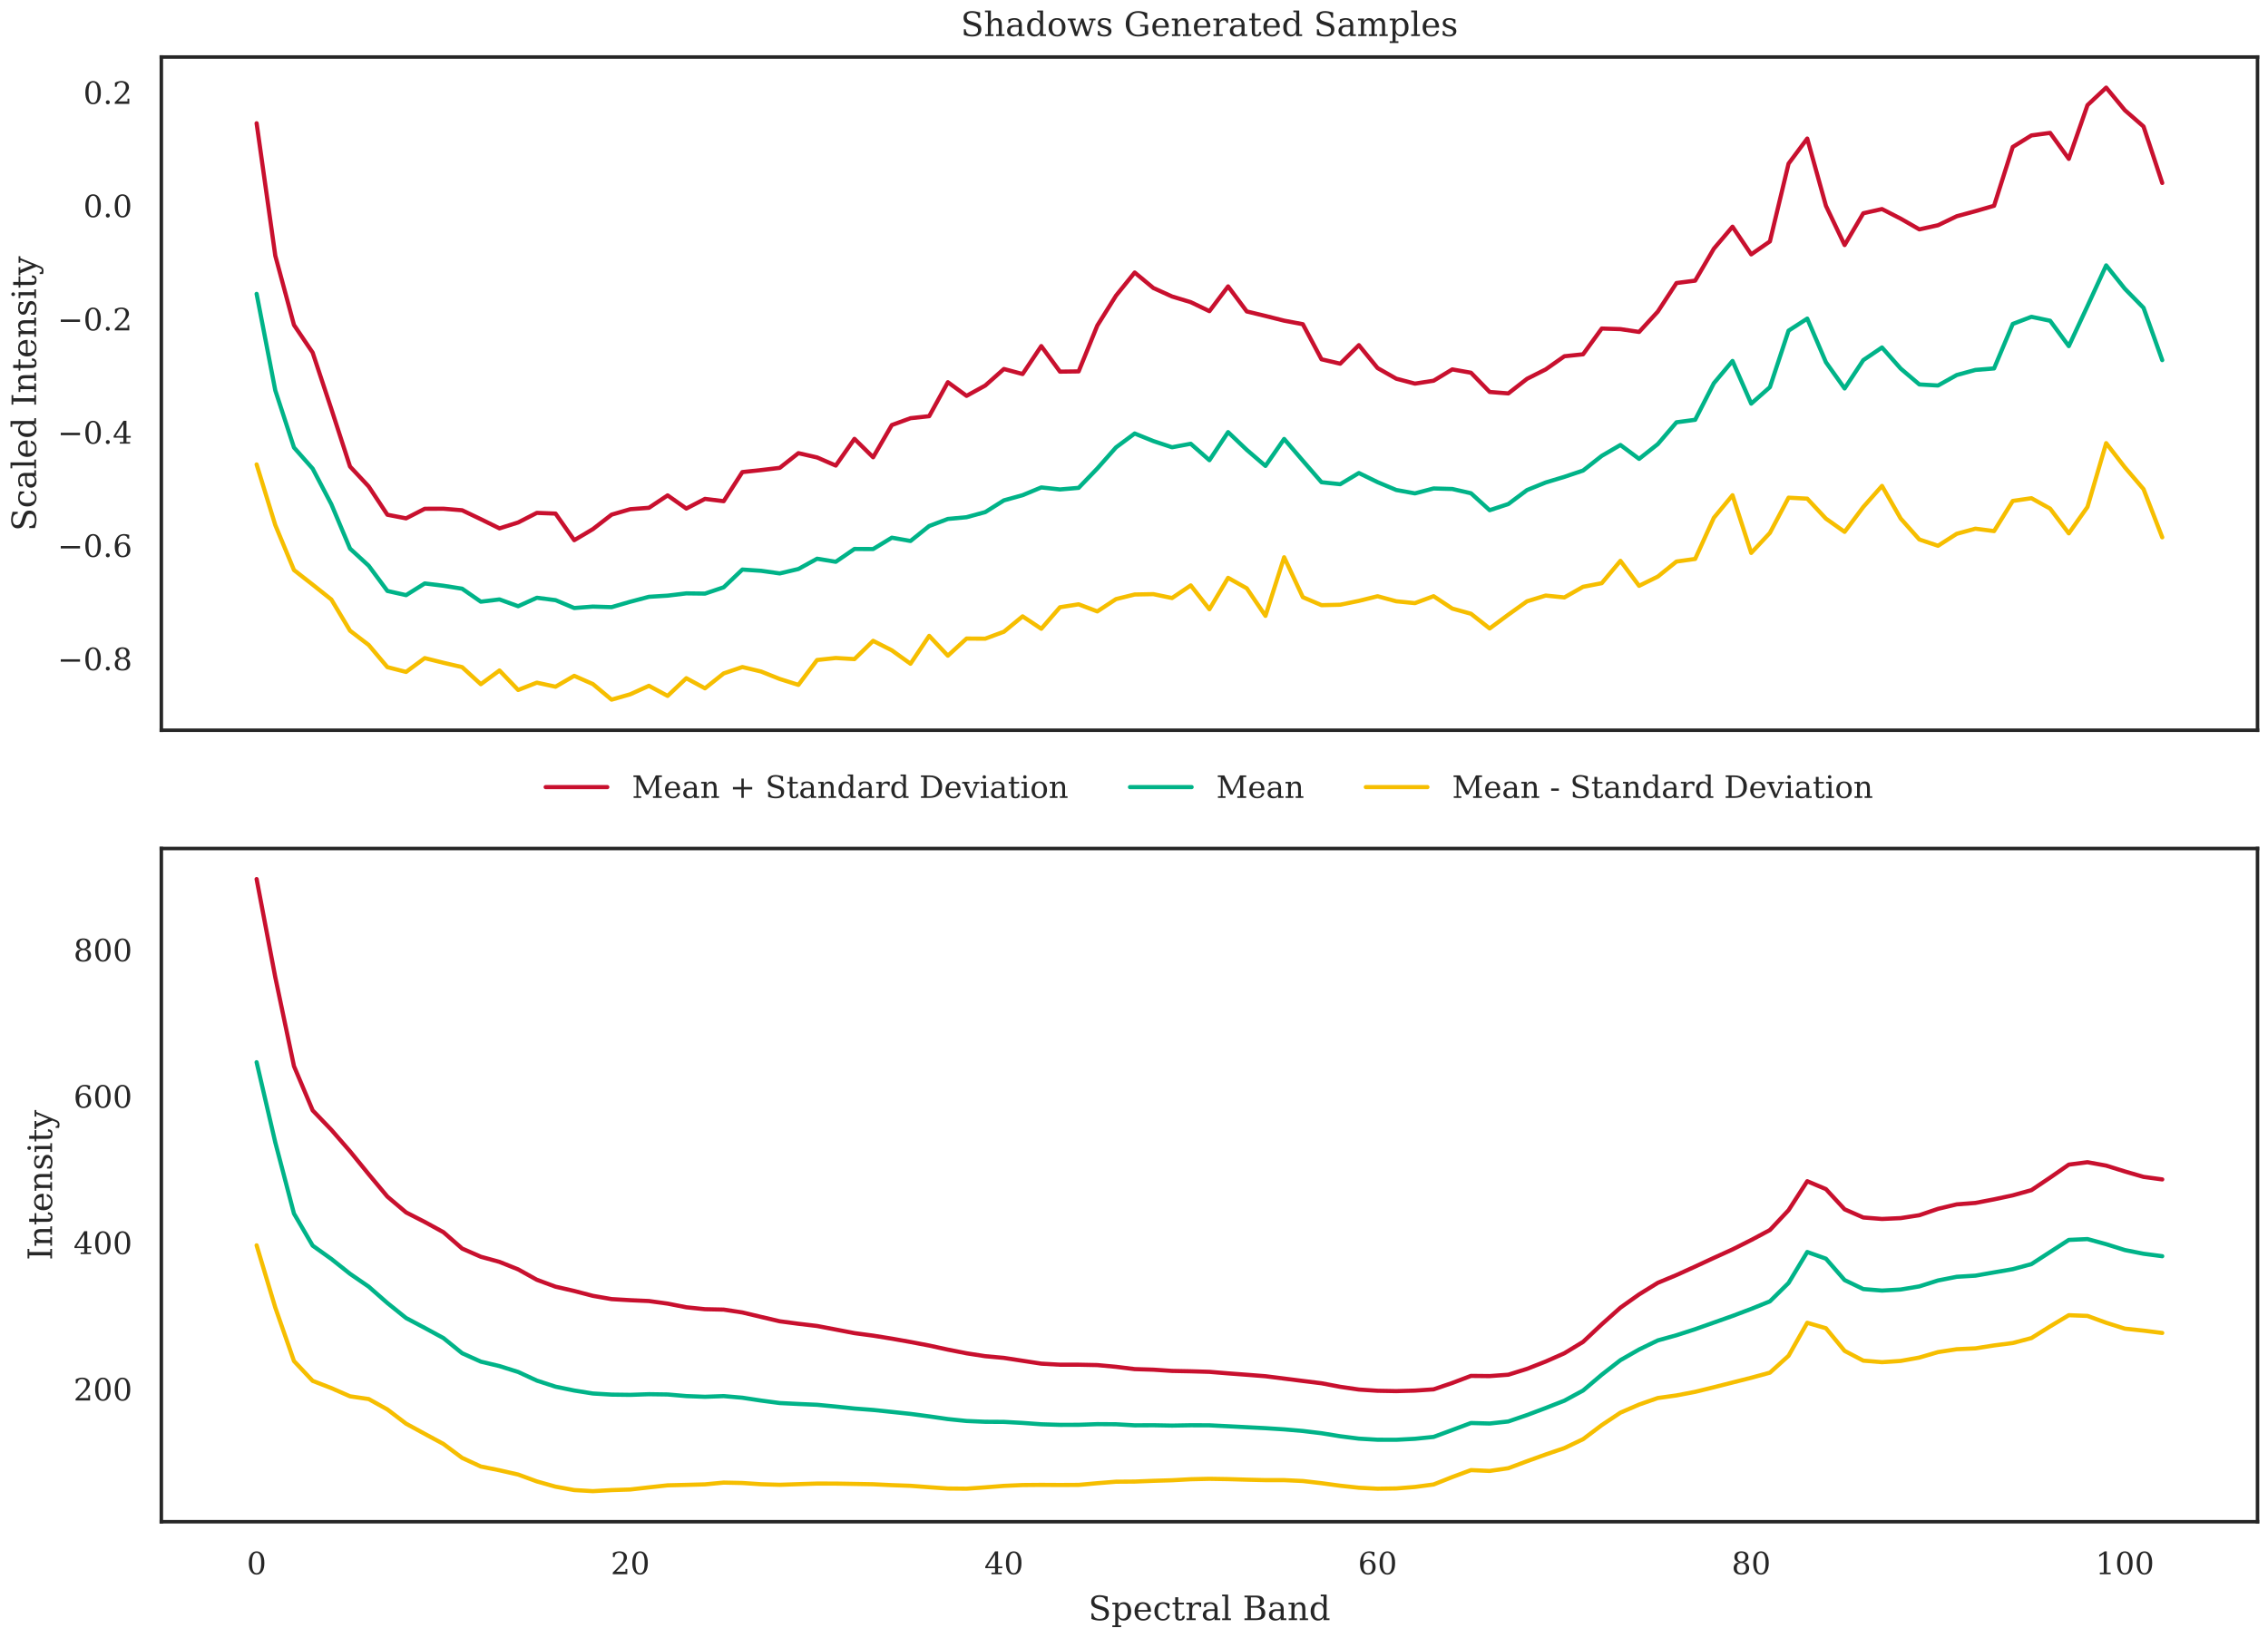 <?xml version="1.0" encoding="utf-8" standalone="no"?>
<!DOCTYPE svg PUBLIC "-//W3C//DTD SVG 1.1//EN"
  "http://www.w3.org/Graphics/SVG/1.1/DTD/svg11.dtd">
<!-- Created with matplotlib (https://matplotlib.org/) -->
<svg height="468pt" version="1.1" viewBox="0 0 648 468" width="648pt" xmlns="http://www.w3.org/2000/svg" xmlns:xlink="http://www.w3.org/1999/xlink">
 <defs>
  <style type="text/css">
*{stroke-linecap:butt;stroke-linejoin:round;}
  </style>
 </defs>
 <g id="figure_1">
  <g id="patch_1">
   <path d="M 0 468 
L 648 468 
L 648 0 
L 0 0 
z
" style="fill:#ffffff;"/>
  </g>
  <g id="axes_1">
   <g id="patch_2">
    <path d="M 46.097 208.694 
L 645 208.694 
L 645 16.295 
L 46.097 16.295 
z
" style="fill:#ffffff;"/>
   </g>
   <g id="matplotlib.axis_1"/>
   <g id="matplotlib.axis_2">
    <g id="ytick_1">
     <g id="text_1">
      <!-- −0.8 -->
      <defs>
       <path d="M 10.594 35.297 
L 73.188 35.297 
L 73.188 27.391 
L 10.594 27.391 
z
" id="DejaVuSerif-8722"/>
       <path d="M 31.781 3.422 
Q 39.266 3.422 42.969 11.625 
Q 46.688 19.828 46.688 36.375 
Q 46.688 52.984 42.969 61.188 
Q 39.266 69.391 31.781 69.391 
Q 24.312 69.391 20.594 61.188 
Q 16.891 52.984 16.891 36.375 
Q 16.891 19.828 20.594 11.625 
Q 24.312 3.422 31.781 3.422 
z
M 31.781 -1.422 
Q 19.922 -1.422 13.25 8.531 
Q 6.594 18.5 6.594 36.375 
Q 6.594 54.297 13.25 64.25 
Q 19.922 74.219 31.781 74.219 
Q 43.703 74.219 50.344 64.25 
Q 56.984 54.297 56.984 36.375 
Q 56.984 18.5 50.344 8.531 
Q 43.703 -1.422 31.781 -1.422 
z
" id="DejaVuSerif-48"/>
       <path d="M 9.422 5.078 
Q 9.422 7.812 11.281 9.719 
Q 13.141 11.625 15.922 11.625 
Q 18.609 11.625 20.5 9.719 
Q 22.406 7.812 22.406 5.078 
Q 22.406 2.391 20.5 0.484 
Q 18.609 -1.422 15.922 -1.422 
Q 13.141 -1.422 11.281 0.453 
Q 9.422 2.344 9.422 5.078 
z
" id="DejaVuSerif-46"/>
       <path d="M 46.578 19.922 
Q 46.578 27.734 42.688 32.047 
Q 38.812 36.375 31.781 36.375 
Q 24.75 36.375 20.875 32.047 
Q 17 27.734 17 19.922 
Q 17 12.062 20.875 7.734 
Q 24.75 3.422 31.781 3.422 
Q 38.812 3.422 42.688 7.734 
Q 46.578 12.062 46.578 19.922 
z
M 44.578 55.328 
Q 44.578 61.969 41.203 65.672 
Q 37.844 69.391 31.781 69.391 
Q 25.781 69.391 22.391 65.672 
Q 19 61.969 19 55.328 
Q 19 48.641 22.391 44.922 
Q 25.781 41.219 31.781 41.219 
Q 37.844 41.219 41.203 44.922 
Q 44.578 48.641 44.578 55.328 
z
M 39.312 38.812 
Q 47.609 37.703 52.25 32.688 
Q 56.891 27.688 56.891 19.922 
Q 56.891 9.672 50.391 4.125 
Q 43.891 -1.422 31.781 -1.422 
Q 19.734 -1.422 13.203 4.125 
Q 6.688 9.672 6.688 19.922 
Q 6.688 27.688 11.328 32.688 
Q 15.969 37.703 24.312 38.812 
Q 16.938 40.141 13 44.406 
Q 9.078 48.688 9.078 55.328 
Q 9.078 64.109 15.125 69.156 
Q 21.188 74.219 31.781 74.219 
Q 42.391 74.219 48.438 69.156 
Q 54.5 64.109 54.5 55.328 
Q 54.5 48.688 50.562 44.406 
Q 46.625 40.141 39.312 38.812 
z
" id="DejaVuSerif-56"/>
      </defs>
      <g style="fill:#262626;" transform="translate(16.428 191.515)scale(0.088 -0.088)">
       <use xlink:href="#DejaVuSerif-8722"/>
       <use x="83.789" xlink:href="#DejaVuSerif-48"/>
       <use x="147.412" xlink:href="#DejaVuSerif-46"/>
       <use x="179.199" xlink:href="#DejaVuSerif-56"/>
      </g>
     </g>
    </g>
    <g id="ytick_2">
     <g id="text_2">
      <!-- −0.6 -->
      <defs>
       <path d="M 32.719 3.422 
Q 39.594 3.422 43.297 8.469 
Q 47.016 13.531 47.016 23 
Q 47.016 32.469 43.297 37.516 
Q 39.594 42.578 32.719 42.578 
Q 25.734 42.578 22.062 37.688 
Q 18.406 32.812 18.406 23.578 
Q 18.406 13.875 22.109 8.641 
Q 25.828 3.422 32.719 3.422 
z
M 16.797 40.141 
Q 20.125 43.797 24.312 45.594 
Q 28.516 47.406 33.797 47.406 
Q 44.672 47.406 51 40.859 
Q 57.328 34.328 57.328 23 
Q 57.328 11.922 50.516 5.25 
Q 43.703 -1.422 32.328 -1.422 
Q 19.969 -1.422 13.328 7.781 
Q 6.688 17 6.688 34.078 
Q 6.688 53.219 14.547 63.719 
Q 22.406 74.219 36.719 74.219 
Q 40.578 74.219 44.828 73.484 
Q 49.078 72.75 53.516 71.297 
L 53.516 59.281 
L 48 59.281 
Q 47.406 64.203 44.234 66.797 
Q 41.062 69.391 35.688 69.391 
Q 26.219 69.391 21.578 62.203 
Q 16.938 55.031 16.797 40.141 
z
" id="DejaVuSerif-54"/>
      </defs>
      <g style="fill:#262626;" transform="translate(16.428 159.148)scale(0.088 -0.088)">
       <use xlink:href="#DejaVuSerif-8722"/>
       <use x="83.789" xlink:href="#DejaVuSerif-48"/>
       <use x="147.412" xlink:href="#DejaVuSerif-46"/>
       <use x="179.199" xlink:href="#DejaVuSerif-54"/>
      </g>
     </g>
    </g>
    <g id="ytick_3">
     <g id="text_3">
      <!-- −0.4 -->
      <defs>
       <path d="M 34.906 24.703 
L 34.906 63.484 
L 10.016 24.703 
z
M 56.391 0 
L 23.188 0 
L 23.188 5.172 
L 34.906 5.172 
L 34.906 19.484 
L 3.078 19.484 
L 3.078 24.812 
L 35.016 74.219 
L 44.672 74.219 
L 44.672 24.703 
L 58.594 24.703 
L 58.594 19.484 
L 44.672 19.484 
L 44.672 5.172 
L 56.391 5.172 
z
" id="DejaVuSerif-52"/>
      </defs>
      <g style="fill:#262626;" transform="translate(16.428 126.781)scale(0.088 -0.088)">
       <use xlink:href="#DejaVuSerif-8722"/>
       <use x="83.789" xlink:href="#DejaVuSerif-48"/>
       <use x="147.412" xlink:href="#DejaVuSerif-46"/>
       <use x="179.199" xlink:href="#DejaVuSerif-52"/>
      </g>
     </g>
    </g>
    <g id="ytick_4">
     <g id="text_4">
      <!-- −0.2 -->
      <defs>
       <path d="M 12.797 55.516 
L 7.328 55.516 
L 7.328 68.5 
Q 12.547 71.297 17.844 72.75 
Q 23.141 74.219 28.219 74.219 
Q 39.594 74.219 46.188 68.703 
Q 52.781 63.188 52.781 53.719 
Q 52.781 43.016 37.844 28.125 
Q 36.672 27 36.078 26.422 
L 17.672 8.016 
L 48.094 8.016 
L 48.094 17 
L 53.812 17 
L 53.812 0 
L 6.781 0 
L 6.781 5.328 
L 28.906 27.391 
Q 36.234 34.719 39.359 40.844 
Q 42.484 46.969 42.484 53.719 
Q 42.484 61.078 38.641 65.234 
Q 34.812 69.391 28.078 69.391 
Q 21.094 69.391 17.281 65.922 
Q 13.484 62.453 12.797 55.516 
z
" id="DejaVuSerif-50"/>
      </defs>
      <g style="fill:#262626;" transform="translate(16.428 94.414)scale(0.088 -0.088)">
       <use xlink:href="#DejaVuSerif-8722"/>
       <use x="83.789" xlink:href="#DejaVuSerif-48"/>
       <use x="147.412" xlink:href="#DejaVuSerif-46"/>
       <use x="179.199" xlink:href="#DejaVuSerif-50"/>
      </g>
     </g>
    </g>
    <g id="ytick_5">
     <g id="text_5">
      <!-- 0.0 -->
      <g style="fill:#262626;" transform="translate(23.802 62.048)scale(0.088 -0.088)">
       <use xlink:href="#DejaVuSerif-48"/>
       <use x="63.623" xlink:href="#DejaVuSerif-46"/>
       <use x="95.41" xlink:href="#DejaVuSerif-48"/>
      </g>
     </g>
    </g>
    <g id="ytick_6">
     <g id="text_6">
      <!-- 0.2 -->
      <g style="fill:#262626;" transform="translate(23.802 29.681)scale(0.088 -0.088)">
       <use xlink:href="#DejaVuSerif-48"/>
       <use x="63.623" xlink:href="#DejaVuSerif-46"/>
       <use x="95.41" xlink:href="#DejaVuSerif-50"/>
      </g>
     </g>
    </g>
    <g id="text_7">
     <!-- Scaled Intensity -->
     <defs>
      <path d="M 9.281 3.516 
L 9.281 20.125 
L 14.891 20.062 
Q 15.141 11.766 19.703 7.781 
Q 24.266 3.812 33.594 3.812 
Q 42.281 3.812 46.844 7.25 
Q 51.422 10.688 51.422 17.281 
Q 51.422 22.562 48.656 25.391 
Q 45.906 28.219 37.016 30.906 
L 27.391 33.797 
Q 16.938 36.969 12.672 41.703 
Q 8.406 46.438 8.406 54.688 
Q 8.406 63.969 14.984 69.094 
Q 21.578 74.219 33.5 74.219 
Q 38.578 74.219 44.625 73.109 
Q 50.688 72.016 57.516 69.922 
L 57.516 54.391 
L 52 54.391 
Q 51.172 62.109 46.844 65.547 
Q 42.531 69 33.688 69 
Q 25.984 69 21.953 65.844 
Q 17.922 62.703 17.922 56.688 
Q 17.922 51.469 20.938 48.484 
Q 23.969 45.516 33.797 42.578 
L 42.828 39.891 
Q 52.734 36.922 56.953 32.297 
Q 61.188 27.688 61.188 19.922 
Q 61.188 9.328 54.391 3.953 
Q 47.609 -1.422 34.188 -1.422 
Q 28.172 -1.422 21.938 -0.188 
Q 15.719 1.031 9.281 3.516 
z
" id="DejaVuSerif-83"/>
      <path d="M 51.422 15.578 
Q 49.516 7.281 44.094 2.922 
Q 38.672 -1.422 30.078 -1.422 
Q 18.75 -1.422 11.859 6.078 
Q 4.984 13.578 4.984 25.984 
Q 4.984 38.422 11.859 45.875 
Q 18.75 53.328 30.078 53.328 
Q 35.016 53.328 39.891 52.172 
Q 44.781 51.031 49.703 48.688 
L 49.703 35.406 
L 44.484 35.406 
Q 43.453 42.234 40.016 45.359 
Q 36.578 48.484 30.172 48.484 
Q 22.906 48.484 19.188 42.844 
Q 15.484 37.203 15.484 25.984 
Q 15.484 14.75 19.172 9.078 
Q 22.859 3.422 30.172 3.422 
Q 35.984 3.422 39.453 6.438 
Q 42.922 9.469 44.188 15.578 
z
" id="DejaVuSerif-99"/>
      <path d="M 39.797 16.312 
L 39.797 27.297 
L 28.219 27.297 
Q 21.531 27.297 18.25 24.406 
Q 14.984 21.531 14.984 15.578 
Q 14.984 10.156 18.297 6.984 
Q 21.625 3.812 27.297 3.812 
Q 32.906 3.812 36.344 7.281 
Q 39.797 10.75 39.797 16.312 
z
M 48.781 32.422 
L 48.781 5.172 
L 56.781 5.172 
L 56.781 0 
L 39.797 0 
L 39.797 5.609 
Q 36.812 2 32.906 0.281 
Q 29 -1.422 23.781 -1.422 
Q 15.141 -1.422 10.062 3.172 
Q 4.984 7.766 4.984 15.578 
Q 4.984 23.641 10.797 28.078 
Q 16.609 32.516 27.203 32.516 
L 39.797 32.516 
L 39.797 36.078 
Q 39.797 42 36.203 45.234 
Q 32.625 48.484 26.125 48.484 
Q 20.75 48.484 17.578 46.047 
Q 14.406 43.609 13.625 38.812 
L 8.984 38.812 
L 8.984 49.312 
Q 13.672 51.312 18.094 52.312 
Q 22.516 53.328 26.703 53.328 
Q 37.5 53.328 43.141 47.969 
Q 48.781 42.625 48.781 32.422 
z
" id="DejaVuSerif-97"/>
      <path d="M 20.516 5.172 
L 29 5.172 
L 29 0 
L 2.875 0 
L 2.875 5.172 
L 11.531 5.172 
L 11.531 70.797 
L 2.875 70.797 
L 2.875 75.984 
L 20.516 75.984 
z
" id="DejaVuSerif-108"/>
      <path d="M 54.203 25 
L 15.484 25 
L 15.484 24.609 
Q 15.484 14.109 19.438 8.766 
Q 23.391 3.422 31.109 3.422 
Q 37.016 3.422 40.797 6.516 
Q 44.578 9.625 46.094 15.719 
L 53.328 15.719 
Q 51.172 7.172 45.375 2.875 
Q 39.594 -1.422 30.172 -1.422 
Q 18.797 -1.422 11.891 6.078 
Q 4.984 13.578 4.984 25.984 
Q 4.984 38.281 11.766 45.797 
Q 18.562 53.328 29.594 53.328 
Q 41.359 53.328 47.656 46.062 
Q 53.953 38.812 54.203 25 
z
M 43.609 30.172 
Q 43.312 39.266 39.766 43.875 
Q 36.234 48.484 29.594 48.484 
Q 23.391 48.484 19.828 43.844 
Q 16.266 39.203 15.484 30.172 
z
" id="DejaVuSerif-101"/>
      <path d="M 52.484 5.172 
L 61.078 5.172 
L 61.078 0 
L 43.5 0 
L 43.5 8.109 
Q 40.875 3.219 36.797 0.891 
Q 32.719 -1.422 26.703 -1.422 
Q 17.141 -1.422 11.062 6.172 
Q 4.984 13.766 4.984 25.984 
Q 4.984 38.188 11.031 45.75 
Q 17.094 53.328 26.703 53.328 
Q 32.719 53.328 36.797 51 
Q 40.875 48.688 43.5 43.797 
L 43.5 70.797 
L 35.016 70.797 
L 35.016 75.984 
L 52.484 75.984 
z
M 43.5 23.391 
L 43.5 28.516 
Q 43.5 37.844 39.906 42.766 
Q 36.328 47.703 29.5 47.703 
Q 22.562 47.703 19.016 42.234 
Q 15.484 36.766 15.484 25.984 
Q 15.484 15.234 19.016 9.719 
Q 22.562 4.203 29.5 4.203 
Q 36.328 4.203 39.906 9.109 
Q 43.5 14.016 43.5 23.391 
z
" id="DejaVuSerif-100"/>
      <path id="DejaVuSerif-32"/>
      <path d="M 24.703 5.172 
L 33.984 5.172 
L 33.984 0 
L 5.516 0 
L 5.516 5.172 
L 14.797 5.172 
L 14.797 67.672 
L 5.516 67.672 
L 5.516 72.906 
L 33.984 72.906 
L 33.984 67.672 
L 24.703 67.672 
z
" id="DejaVuSerif-73"/>
      <path d="M 4.109 0 
L 4.109 5.172 
L 12.203 5.172 
L 12.203 46.688 
L 3.609 46.688 
L 3.609 51.906 
L 21.188 51.906 
L 21.188 42.672 
Q 23.688 47.953 27.656 50.641 
Q 31.641 53.328 36.922 53.328 
Q 45.516 53.328 49.562 48.391 
Q 53.609 43.453 53.609 33.016 
L 53.609 5.172 
L 61.625 5.172 
L 61.625 0 
L 36.812 0 
L 36.812 5.172 
L 44.578 5.172 
L 44.578 30.172 
Q 44.578 39.703 42.234 43.234 
Q 39.891 46.781 33.984 46.781 
Q 27.734 46.781 24.453 42.203 
Q 21.188 37.641 21.188 28.906 
L 21.188 5.172 
L 29 5.172 
L 29 0 
z
" id="DejaVuSerif-110"/>
      <path d="M 10.797 46.688 
L 2.875 46.688 
L 2.875 51.906 
L 10.797 51.906 
L 10.797 68.016 
L 19.828 68.016 
L 19.828 51.906 
L 36.719 51.906 
L 36.719 46.688 
L 19.828 46.688 
L 19.828 13.719 
Q 19.828 7.125 21.094 5.266 
Q 22.359 3.422 25.781 3.422 
Q 29.297 3.422 30.906 5.484 
Q 32.516 7.562 32.625 12.203 
L 39.406 12.203 
Q 39.016 5.125 35.547 1.844 
Q 32.078 -1.422 25 -1.422 
Q 17.234 -1.422 14.016 2.016 
Q 10.797 5.469 10.797 13.719 
z
" id="DejaVuSerif-116"/>
      <path d="M 5.609 2.875 
L 5.609 14.984 
L 10.797 14.984 
Q 10.984 9.188 14.422 6.297 
Q 17.875 3.422 24.609 3.422 
Q 30.672 3.422 33.844 5.688 
Q 37.016 7.953 37.016 12.312 
Q 37.016 15.719 34.688 17.812 
Q 32.375 19.922 24.906 22.312 
L 18.406 24.516 
Q 11.719 26.656 8.719 29.875 
Q 5.719 33.109 5.719 38.094 
Q 5.719 45.219 10.938 49.266 
Q 16.156 53.328 25.391 53.328 
Q 29.5 53.328 34.031 52.25 
Q 38.578 51.172 43.406 49.125 
L 43.406 37.797 
L 38.234 37.797 
Q 38.031 42.828 34.703 45.656 
Q 31.391 48.484 25.688 48.484 
Q 20.016 48.484 17.109 46.484 
Q 14.203 44.484 14.203 40.484 
Q 14.203 37.203 16.406 35.219 
Q 18.609 33.25 25.203 31.203 
L 32.328 29 
Q 39.703 26.703 42.938 23.266 
Q 46.188 19.828 46.188 14.406 
Q 46.188 7.031 40.547 2.797 
Q 34.906 -1.422 25 -1.422 
Q 19.969 -1.422 15.188 -0.344 
Q 10.406 0.734 5.609 2.875 
z
" id="DejaVuSerif-115"/>
      <path d="M 9.719 68.016 
Q 9.719 70.266 11.344 71.922 
Q 12.984 73.578 15.281 73.578 
Q 17.531 73.578 19.156 71.922 
Q 20.797 70.266 20.797 68.016 
Q 20.797 65.719 19.188 64.109 
Q 17.578 62.5 15.281 62.5 
Q 12.984 62.5 11.344 64.109 
Q 9.719 65.719 9.719 68.016 
z
M 21.188 5.172 
L 29.688 5.172 
L 29.688 0 
L 3.609 0 
L 3.609 5.172 
L 12.203 5.172 
L 12.203 46.688 
L 3.609 46.688 
L 3.609 51.906 
L 21.188 51.906 
z
" id="DejaVuSerif-105"/>
      <path d="M 21.578 -9.516 
L 25 -0.875 
L 5.609 46.688 
L -0.297 46.688 
L -0.297 51.906 
L 23.578 51.906 
L 23.578 46.688 
L 15.281 46.688 
L 29.891 10.984 
L 44.484 46.688 
L 36.719 46.688 
L 36.719 51.906 
L 56.203 51.906 
L 56.203 46.688 
L 50.391 46.688 
L 26.609 -11.719 
Q 24.172 -17.781 21.188 -20 
Q 18.219 -22.219 12.797 -22.219 
Q 10.5 -22.219 8.078 -21.828 
Q 5.672 -21.438 3.219 -20.703 
L 3.219 -10.797 
L 7.812 -10.797 
Q 8.109 -14.109 9.5 -15.547 
Q 10.891 -17 13.812 -17 
Q 16.5 -17 18.141 -15.5 
Q 19.781 -14.016 21.578 -9.516 
z
" id="DejaVuSerif-121"/>
     </defs>
     <g style="fill:#262626;" transform="translate(10.295 151.795)rotate(-90)scale(0.096 -0.096)">
      <use xlink:href="#DejaVuSerif-83"/>
      <use x="68.506" xlink:href="#DejaVuSerif-99"/>
      <use x="124.512" xlink:href="#DejaVuSerif-97"/>
      <use x="184.131" xlink:href="#DejaVuSerif-108"/>
      <use x="216.113" xlink:href="#DejaVuSerif-101"/>
      <use x="275.293" xlink:href="#DejaVuSerif-100"/>
      <use x="339.307" xlink:href="#DejaVuSerif-32"/>
      <use x="371.094" xlink:href="#DejaVuSerif-73"/>
      <use x="410.596" xlink:href="#DejaVuSerif-110"/>
      <use x="475" xlink:href="#DejaVuSerif-116"/>
      <use x="515.186" xlink:href="#DejaVuSerif-101"/>
      <use x="574.365" xlink:href="#DejaVuSerif-110"/>
      <use x="638.77" xlink:href="#DejaVuSerif-115"/>
      <use x="690.088" xlink:href="#DejaVuSerif-105"/>
      <use x="722.07" xlink:href="#DejaVuSerif-116"/>
      <use x="762.256" xlink:href="#DejaVuSerif-121"/>
     </g>
    </g>
   </g>
   <g id="line2d_1">
    <path clip-path="url(#p112cd194b7)" d="M 73.319 35.235 
L 78.657 73.082 
L 83.995 92.872 
L 89.333 100.776 
L 94.671 116.883 
L 100.009 133.326 
L 105.346 139.029 
L 110.684 147.105 
L 116.022 148.136 
L 121.36 145.401 
L 126.698 145.384 
L 132.035 145.827 
L 137.373 148.373 
L 142.711 151 
L 148.049 149.311 
L 153.387 146.574 
L 158.725 146.777 
L 164.062 154.376 
L 169.4 151.212 
L 174.738 147.082 
L 180.076 145.523 
L 185.414 145.119 
L 190.751 141.574 
L 196.089 145.334 
L 201.427 142.573 
L 206.765 143.232 
L 212.103 134.914 
L 217.441 134.343 
L 222.778 133.711 
L 228.116 129.507 
L 233.454 130.731 
L 238.792 133.055 
L 244.13 125.418 
L 249.467 130.68 
L 254.805 121.473 
L 260.143 119.518 
L 265.481 118.938 
L 270.819 109.226 
L 276.157 113.127 
L 281.494 110.185 
L 286.832 105.452 
L 292.17 106.893 
L 297.508 98.908 
L 302.846 106.208 
L 308.183 106.137 
L 313.521 93.037 
L 318.859 84.494 
L 324.197 77.884 
L 329.535 82.31 
L 334.873 84.735 
L 340.21 86.352 
L 345.548 88.924 
L 350.886 81.849 
L 356.224 89.007 
L 361.562 90.297 
L 366.899 91.642 
L 372.237 92.649 
L 377.575 102.682 
L 382.913 103.935 
L 388.251 98.644 
L 393.589 105.183 
L 398.926 108.222 
L 404.264 109.633 
L 409.602 108.801 
L 414.94 105.568 
L 420.278 106.518 
L 425.615 112.015 
L 430.953 112.428 
L 436.291 108.262 
L 441.629 105.567 
L 446.967 101.814 
L 452.305 101.252 
L 457.642 93.893 
L 462.98 94.059 
L 468.318 94.86 
L 473.656 89.054 
L 478.994 80.888 
L 484.331 80.204 
L 489.669 71.072 
L 495.007 64.789 
L 500.345 72.697 
L 505.683 68.999 
L 511.021 46.759 
L 516.358 39.599 
L 521.696 58.823 
L 527.034 70.031 
L 532.372 60.949 
L 537.71 59.746 
L 543.047 62.485 
L 548.385 65.55 
L 553.723 64.369 
L 559.061 61.802 
L 564.399 60.349 
L 569.737 58.806 
L 575.074 41.998 
L 580.412 38.698 
L 585.75 37.982 
L 591.088 45.4 
L 596.426 30.041 
L 601.763 25.04 
L 607.101 31.502 
L 612.439 36.149 
L 617.777 52.286 
" style="fill:none;stroke:#c8102e;stroke-linecap:round;stroke-width:1.2;"/>
   </g>
   <g id="line2d_2">
    <path clip-path="url(#p112cd194b7)" d="M 73.319 83.986 
L 78.657 111.579 
L 83.995 127.892 
L 89.333 133.927 
L 94.671 144.105 
L 100.009 156.783 
L 105.346 161.678 
L 110.684 168.883 
L 116.022 170.081 
L 121.36 166.74 
L 126.698 167.398 
L 132.035 168.241 
L 137.373 171.952 
L 142.711 171.307 
L 148.049 173.247 
L 153.387 170.833 
L 158.725 171.514 
L 164.062 173.761 
L 169.4 173.353 
L 174.738 173.515 
L 180.076 171.969 
L 185.414 170.557 
L 190.751 170.226 
L 196.089 169.578 
L 201.427 169.642 
L 206.765 167.845 
L 212.103 162.771 
L 217.441 163.124 
L 222.778 163.875 
L 228.116 162.616 
L 233.454 159.675 
L 238.792 160.55 
L 244.13 156.887 
L 249.467 156.911 
L 254.805 153.663 
L 260.143 154.604 
L 265.481 150.329 
L 270.819 148.305 
L 276.157 147.809 
L 281.494 146.353 
L 286.832 142.996 
L 292.17 141.518 
L 297.508 139.3 
L 302.846 139.875 
L 308.183 139.419 
L 313.521 133.883 
L 318.859 127.853 
L 324.197 123.892 
L 329.535 126.054 
L 334.873 127.822 
L 340.21 126.824 
L 345.548 131.518 
L 350.886 123.494 
L 356.224 128.57 
L 361.562 133.149 
L 366.899 125.448 
L 372.237 131.657 
L 377.575 137.814 
L 382.913 138.379 
L 388.251 135.184 
L 393.589 137.79 
L 398.926 140.031 
L 404.264 140.999 
L 409.602 139.595 
L 414.94 139.743 
L 420.278 140.959 
L 425.615 145.811 
L 430.953 144.044 
L 436.291 140.054 
L 441.629 137.885 
L 446.967 136.274 
L 452.305 134.476 
L 457.642 130.281 
L 462.98 127.171 
L 468.318 131.139 
L 473.656 126.92 
L 478.994 120.684 
L 484.331 119.969 
L 489.669 109.524 
L 495.007 103.158 
L 500.345 115.354 
L 505.683 110.647 
L 511.021 94.495 
L 516.358 91.053 
L 521.696 103.522 
L 527.034 111.013 
L 532.372 102.915 
L 537.71 99.305 
L 543.047 105.333 
L 548.385 109.865 
L 553.723 110.171 
L 559.061 107.179 
L 564.399 105.721 
L 569.737 105.291 
L 575.074 92.579 
L 580.412 90.54 
L 585.75 91.667 
L 591.088 98.913 
L 596.426 87.456 
L 601.763 75.844 
L 607.101 82.528 
L 612.439 87.967 
L 617.777 102.919 
" style="fill:none;stroke:#00b388;stroke-linecap:round;stroke-width:1.2;"/>
   </g>
   <g id="line2d_3">
    <path clip-path="url(#p112cd194b7)" d="M 73.319 132.736 
L 78.657 150.076 
L 83.995 162.912 
L 89.333 167.079 
L 94.671 171.328 
L 100.009 180.239 
L 105.346 184.327 
L 110.684 190.66 
L 116.022 192.026 
L 121.36 188.079 
L 126.698 189.412 
L 132.035 190.655 
L 137.373 195.531 
L 142.711 191.615 
L 148.049 197.183 
L 153.387 195.091 
L 158.725 196.251 
L 164.062 193.145 
L 169.4 195.495 
L 174.738 199.948 
L 180.076 198.416 
L 185.414 195.995 
L 190.751 198.877 
L 196.089 193.822 
L 201.427 196.711 
L 206.765 192.457 
L 212.103 190.627 
L 217.441 191.905 
L 222.778 194.039 
L 228.116 195.725 
L 233.454 188.618 
L 238.792 188.046 
L 244.13 188.357 
L 249.467 183.142 
L 254.805 185.852 
L 260.143 189.689 
L 265.481 181.721 
L 270.819 187.384 
L 276.157 182.491 
L 281.494 182.522 
L 286.832 180.54 
L 292.17 176.143 
L 297.508 179.692 
L 302.846 173.542 
L 308.183 172.701 
L 313.521 174.73 
L 318.859 171.211 
L 324.197 169.899 
L 329.535 169.798 
L 334.873 170.91 
L 340.21 167.296 
L 345.548 174.112 
L 350.886 165.14 
L 356.224 168.134 
L 361.562 176.002 
L 366.899 159.254 
L 372.237 170.666 
L 377.575 172.947 
L 382.913 172.823 
L 388.251 171.724 
L 393.589 170.398 
L 398.926 171.84 
L 404.264 172.364 
L 409.602 170.388 
L 414.94 173.919 
L 420.278 175.401 
L 425.615 179.606 
L 430.953 175.659 
L 436.291 171.845 
L 441.629 170.203 
L 446.967 170.734 
L 452.305 167.7 
L 457.642 166.668 
L 462.98 160.282 
L 468.318 167.419 
L 473.656 164.785 
L 478.994 160.481 
L 484.331 159.734 
L 489.669 147.977 
L 495.007 141.527 
L 500.345 158.011 
L 505.683 152.294 
L 511.021 142.231 
L 516.358 142.506 
L 521.696 148.221 
L 527.034 151.996 
L 532.372 144.881 
L 537.71 138.865 
L 543.047 148.182 
L 548.385 154.18 
L 553.723 155.972 
L 559.061 152.555 
L 564.399 151.094 
L 569.737 151.775 
L 575.074 143.16 
L 580.412 142.381 
L 585.75 145.352 
L 591.088 152.425 
L 596.426 144.872 
L 601.763 126.648 
L 607.101 133.555 
L 612.439 139.785 
L 617.777 153.552 
" style="fill:none;stroke:#f6be00;stroke-linecap:round;stroke-width:1.2;"/>
   </g>
   <g id="line2d_4"/>
   <g id="line2d_5"/>
   <g id="line2d_6"/>
   <g id="patch_3">
    <path d="M 46.097 208.694 
L 46.097 16.295 
" style="fill:none;stroke:#262626;stroke-linecap:square;stroke-linejoin:miter;"/>
   </g>
   <g id="patch_4">
    <path d="M 645 208.694 
L 645 16.295 
" style="fill:none;stroke:#262626;stroke-linecap:square;stroke-linejoin:miter;"/>
   </g>
   <g id="patch_5">
    <path d="M 46.097 208.694 
L 645 208.694 
" style="fill:none;stroke:#262626;stroke-linecap:square;stroke-linejoin:miter;"/>
   </g>
   <g id="patch_6">
    <path d="M 46.097 16.295 
L 645 16.295 
" style="fill:none;stroke:#262626;stroke-linecap:square;stroke-linejoin:miter;"/>
   </g>
   <g id="text_8">
    <!-- Shadows Generated Samples -->
    <defs>
     <path d="M 4.109 0 
L 4.109 5.172 
L 12.203 5.172 
L 12.203 70.797 
L 3.609 70.797 
L 3.609 75.984 
L 21.188 75.984 
L 21.188 42.672 
Q 23.688 47.953 27.656 50.641 
Q 31.641 53.328 36.922 53.328 
Q 45.516 53.328 49.562 48.391 
Q 53.609 43.453 53.609 33.016 
L 53.609 5.172 
L 61.625 5.172 
L 61.625 0 
L 36.812 0 
L 36.812 5.172 
L 44.578 5.172 
L 44.578 30.172 
Q 44.578 39.703 42.25 43.188 
Q 39.938 46.688 33.984 46.688 
Q 27.734 46.688 24.453 42.141 
Q 21.188 37.594 21.188 28.906 
L 21.188 5.172 
L 29 5.172 
L 29 0 
z
" id="DejaVuSerif-104"/>
     <path d="M 30.078 3.422 
Q 37.312 3.422 40.984 9.125 
Q 44.672 14.844 44.672 25.984 
Q 44.672 37.109 40.984 42.797 
Q 37.312 48.484 30.078 48.484 
Q 22.859 48.484 19.172 42.797 
Q 15.484 37.109 15.484 25.984 
Q 15.484 14.844 19.188 9.125 
Q 22.906 3.422 30.078 3.422 
z
M 30.078 -1.422 
Q 18.75 -1.422 11.859 6.078 
Q 4.984 13.578 4.984 25.984 
Q 4.984 38.375 11.844 45.844 
Q 18.703 53.328 30.078 53.328 
Q 41.453 53.328 48.312 45.844 
Q 55.172 38.375 55.172 25.984 
Q 55.172 13.578 48.312 6.078 
Q 41.453 -1.422 30.078 -1.422 
z
" id="DejaVuSerif-111"/>
     <path d="M 48 51.906 
L 61.281 11.375 
L 73 46.688 
L 65.484 46.688 
L 65.484 51.906 
L 84.281 51.906 
L 84.281 46.688 
L 78.516 46.688 
L 63.094 0 
L 55.609 0 
L 42.828 38.812 
L 29.984 0 
L 22.797 0 
L 7.422 46.688 
L 1.609 46.688 
L 1.609 51.906 
L 25.094 51.906 
L 25.094 46.688 
L 16.703 46.688 
L 28.328 11.375 
L 41.703 51.906 
z
" id="DejaVuSerif-119"/>
     <path d="M 64.016 51.125 
Q 62.312 60.25 56.891 64.625 
Q 51.469 69 41.797 69 
Q 29.203 69 23 60.891 
Q 16.797 52.781 16.797 36.375 
Q 16.797 20.312 23.188 12.062 
Q 29.594 3.812 42 3.812 
Q 47.516 3.812 52.531 5.172 
Q 57.562 6.547 62.109 9.281 
L 62.109 28.078 
L 48.391 28.078 
L 48.391 33.297 
L 72.016 33.297 
L 72.016 6.109 
Q 65.531 2.344 58.031 0.453 
Q 50.531 -1.422 42 -1.422 
Q 25.484 -1.422 15.547 8.906 
Q 5.609 19.234 5.609 36.375 
Q 5.609 53.656 15.562 63.938 
Q 25.531 74.219 42.391 74.219 
Q 48.641 74.219 55.297 72.781 
Q 61.969 71.344 69.484 68.406 
L 69.484 51.125 
z
" id="DejaVuSerif-71"/>
     <path d="M 47.797 52 
L 47.797 39.016 
L 42.625 39.016 
Q 42.391 42.875 40.484 44.781 
Q 38.578 46.688 34.906 46.688 
Q 28.266 46.688 24.719 42.094 
Q 21.188 37.5 21.188 28.906 
L 21.188 5.172 
L 31.594 5.172 
L 31.594 0 
L 4.109 0 
L 4.109 5.172 
L 12.203 5.172 
L 12.203 46.781 
L 3.609 46.781 
L 3.609 51.906 
L 21.188 51.906 
L 21.188 42.672 
Q 23.828 48.094 27.969 50.703 
Q 32.125 53.328 38.094 53.328 
Q 40.281 53.328 42.703 52.984 
Q 45.125 52.641 47.797 52 
z
" id="DejaVuSerif-114"/>
     <path d="M 51.812 41.797 
Q 54.391 47.516 58.422 50.422 
Q 62.453 53.328 67.828 53.328 
Q 75.984 53.328 79.984 48.266 
Q 83.984 43.219 83.984 33.016 
L 83.984 5.172 
L 92.094 5.172 
L 92.094 0 
L 67.188 0 
L 67.188 5.172 
L 75 5.172 
L 75 31.984 
Q 75 39.938 72.656 43.312 
Q 70.312 46.688 64.891 46.688 
Q 58.891 46.688 55.734 42.141 
Q 52.594 37.594 52.594 28.906 
L 52.594 5.172 
L 60.406 5.172 
L 60.406 0 
L 35.797 0 
L 35.797 5.172 
L 43.609 5.172 
L 43.609 32.328 
Q 43.609 40.094 41.266 43.391 
Q 38.922 46.688 33.5 46.688 
Q 27.484 46.688 24.328 42.141 
Q 21.188 37.594 21.188 28.906 
L 21.188 5.172 
L 29 5.172 
L 29 0 
L 4.109 0 
L 4.109 5.172 
L 12.203 5.172 
L 12.203 46.781 
L 3.609 46.781 
L 3.609 51.906 
L 21.188 51.906 
L 21.188 42.672 
Q 23.688 47.859 27.531 50.594 
Q 31.391 53.328 36.281 53.328 
Q 42.328 53.328 46.375 50.312 
Q 50.438 47.312 51.812 41.797 
z
" id="DejaVuSerif-109"/>
     <path d="M 20.516 28.516 
L 20.516 23.391 
Q 20.516 14.016 24.094 9.109 
Q 27.688 4.203 34.516 4.203 
Q 41.406 4.203 44.938 9.719 
Q 48.484 15.234 48.484 25.984 
Q 48.484 36.766 44.938 42.234 
Q 41.406 47.703 34.516 47.703 
Q 27.688 47.703 24.094 42.766 
Q 20.516 37.844 20.516 28.516 
z
M 11.531 46.688 
L 2.875 46.688 
L 2.875 51.906 
L 20.516 51.906 
L 20.516 43.797 
Q 23.141 48.688 27.219 51 
Q 31.297 53.328 37.312 53.328 
Q 46.875 53.328 52.922 45.75 
Q 58.984 38.188 58.984 25.984 
Q 58.984 13.766 52.922 6.172 
Q 46.875 -1.422 37.312 -1.422 
Q 31.297 -1.422 27.219 0.891 
Q 23.141 3.219 20.516 8.109 
L 20.516 -15.578 
L 29 -15.578 
L 29 -20.797 
L 2.875 -20.797 
L 2.875 -15.578 
L 11.531 -15.578 
z
" id="DejaVuSerif-112"/>
    </defs>
    <g style="fill:#262626;" transform="translate(274.501 10.295)scale(0.096 -0.096)">
     <use xlink:href="#DejaVuSerif-83"/>
     <use x="68.506" xlink:href="#DejaVuSerif-104"/>
     <use x="132.91" xlink:href="#DejaVuSerif-97"/>
     <use x="192.529" xlink:href="#DejaVuSerif-100"/>
     <use x="256.543" xlink:href="#DejaVuSerif-111"/>
     <use x="316.748" xlink:href="#DejaVuSerif-119"/>
     <use x="402.344" xlink:href="#DejaVuSerif-115"/>
     <use x="453.662" xlink:href="#DejaVuSerif-32"/>
     <use x="485.449" xlink:href="#DejaVuSerif-71"/>
     <use x="565.332" xlink:href="#DejaVuSerif-101"/>
     <use x="624.512" xlink:href="#DejaVuSerif-110"/>
     <use x="688.916" xlink:href="#DejaVuSerif-101"/>
     <use x="748.096" xlink:href="#DejaVuSerif-114"/>
     <use x="795.898" xlink:href="#DejaVuSerif-97"/>
     <use x="855.518" xlink:href="#DejaVuSerif-116"/>
     <use x="895.703" xlink:href="#DejaVuSerif-101"/>
     <use x="954.883" xlink:href="#DejaVuSerif-100"/>
     <use x="1018.896" xlink:href="#DejaVuSerif-32"/>
     <use x="1050.684" xlink:href="#DejaVuSerif-83"/>
     <use x="1119.189" xlink:href="#DejaVuSerif-97"/>
     <use x="1178.809" xlink:href="#DejaVuSerif-109"/>
     <use x="1273.633" xlink:href="#DejaVuSerif-112"/>
     <use x="1337.646" xlink:href="#DejaVuSerif-108"/>
     <use x="1369.629" xlink:href="#DejaVuSerif-101"/>
     <use x="1428.809" xlink:href="#DejaVuSerif-115"/>
    </g>
   </g>
  </g>
  <g id="axes_2">
   <g id="legend_1">
    <g id="line2d_7">
     <path d="M 155.91 224.942 
L 173.51 224.942 
" style="fill:none;stroke:#c8102e;stroke-linecap:round;stroke-width:1.2;"/>
    </g>
    <g id="line2d_8"/>
    <g id="text_9">
     <!-- Mean + Standard Deviation -->
     <defs>
      <path d="M 5.516 0 
L 5.516 5.172 
L 14.797 5.172 
L 14.797 67.672 
L 4.984 67.672 
L 4.984 72.906 
L 26.219 72.906 
L 51.812 21 
L 77.391 72.906 
L 97.312 72.906 
L 97.312 67.672 
L 87.594 67.672 
L 87.594 5.172 
L 96.922 5.172 
L 96.922 0 
L 68.406 0 
L 68.406 5.172 
L 77.688 5.172 
L 77.688 61.531 
L 52.688 10.688 
L 45.797 10.688 
L 20.797 61.531 
L 20.797 5.172 
L 30.078 5.172 
L 30.078 0 
z
" id="DejaVuSerif-77"/>
      <path d="M 45.797 62.703 
L 45.797 35.297 
L 73.188 35.297 
L 73.188 27.391 
L 45.797 27.391 
L 45.797 0 
L 37.984 0 
L 37.984 27.391 
L 10.594 27.391 
L 10.594 35.297 
L 37.984 35.297 
L 37.984 62.703 
z
" id="DejaVuSerif-43"/>
      <path d="M 24.703 5.172 
L 33.797 5.172 
Q 48 5.172 55.594 13.281 
Q 63.188 21.391 63.188 36.531 
Q 63.188 51.656 55.609 59.656 
Q 48.047 67.672 33.797 67.672 
L 24.703 67.672 
z
M 5.516 0 
L 5.516 5.172 
L 14.797 5.172 
L 14.797 67.672 
L 5.516 67.672 
L 5.516 72.906 
L 34.516 72.906 
Q 53.375 72.906 63.891 63.281 
Q 74.422 53.656 74.422 36.531 
Q 74.422 19.344 63.875 9.672 
Q 53.328 0 34.516 0 
z
" id="DejaVuSerif-68"/>
      <path d="M 24.703 0 
L 5.609 46.688 
L -0.297 46.688 
L -0.297 51.906 
L 23.578 51.906 
L 23.578 46.688 
L 15.281 46.688 
L 29.891 10.984 
L 44.484 46.688 
L 36.719 46.688 
L 36.719 51.906 
L 56.203 51.906 
L 56.203 46.688 
L 50.391 46.688 
L 31.297 0 
z
" id="DejaVuSerif-118"/>
     </defs>
     <g style="fill:#262626;" transform="translate(180.55 228.022)scale(0.088 -0.088)">
      <use xlink:href="#DejaVuSerif-77"/>
      <use x="102.393" xlink:href="#DejaVuSerif-101"/>
      <use x="161.572" xlink:href="#DejaVuSerif-97"/>
      <use x="221.191" xlink:href="#DejaVuSerif-110"/>
      <use x="285.596" xlink:href="#DejaVuSerif-32"/>
      <use x="317.383" xlink:href="#DejaVuSerif-43"/>
      <use x="401.172" xlink:href="#DejaVuSerif-32"/>
      <use x="432.959" xlink:href="#DejaVuSerif-83"/>
      <use x="501.465" xlink:href="#DejaVuSerif-116"/>
      <use x="541.65" xlink:href="#DejaVuSerif-97"/>
      <use x="601.27" xlink:href="#DejaVuSerif-110"/>
      <use x="665.674" xlink:href="#DejaVuSerif-100"/>
      <use x="729.688" xlink:href="#DejaVuSerif-97"/>
      <use x="789.307" xlink:href="#DejaVuSerif-114"/>
      <use x="837.109" xlink:href="#DejaVuSerif-100"/>
      <use x="901.123" xlink:href="#DejaVuSerif-32"/>
      <use x="932.91" xlink:href="#DejaVuSerif-68"/>
      <use x="1013.086" xlink:href="#DejaVuSerif-101"/>
      <use x="1072.266" xlink:href="#DejaVuSerif-118"/>
      <use x="1128.76" xlink:href="#DejaVuSerif-105"/>
      <use x="1160.742" xlink:href="#DejaVuSerif-97"/>
      <use x="1220.361" xlink:href="#DejaVuSerif-116"/>
      <use x="1260.547" xlink:href="#DejaVuSerif-105"/>
      <use x="1292.529" xlink:href="#DejaVuSerif-111"/>
      <use x="1352.734" xlink:href="#DejaVuSerif-110"/>
     </g>
    </g>
    <g id="line2d_9">
     <path d="M 322.861 224.942 
L 340.461 224.942 
" style="fill:none;stroke:#00b388;stroke-linecap:round;stroke-width:1.2;"/>
    </g>
    <g id="line2d_10"/>
    <g id="text_10">
     <!-- Mean -->
     <g style="fill:#262626;" transform="translate(347.501 228.022)scale(0.088 -0.088)">
      <use xlink:href="#DejaVuSerif-77"/>
      <use x="102.393" xlink:href="#DejaVuSerif-101"/>
      <use x="161.572" xlink:href="#DejaVuSerif-97"/>
      <use x="221.191" xlink:href="#DejaVuSerif-110"/>
     </g>
    </g>
    <g id="line2d_11">
     <path d="M 390.235 224.942 
L 407.835 224.942 
" style="fill:none;stroke:#f6be00;stroke-linecap:round;stroke-width:1.2;"/>
    </g>
    <g id="line2d_12"/>
    <g id="text_11">
     <!-- Mean - Standard Deviation -->
     <defs>
      <path d="M 4.391 30.609 
L 29.391 30.609 
L 29.391 23 
L 4.391 23 
z
" id="DejaVuSerif-45"/>
     </defs>
     <g style="fill:#262626;" transform="translate(414.875 228.022)scale(0.088 -0.088)">
      <use xlink:href="#DejaVuSerif-77"/>
      <use x="102.393" xlink:href="#DejaVuSerif-101"/>
      <use x="161.572" xlink:href="#DejaVuSerif-97"/>
      <use x="221.191" xlink:href="#DejaVuSerif-110"/>
      <use x="285.596" xlink:href="#DejaVuSerif-32"/>
      <use x="317.383" xlink:href="#DejaVuSerif-45"/>
      <use x="351.172" xlink:href="#DejaVuSerif-32"/>
      <use x="382.959" xlink:href="#DejaVuSerif-83"/>
      <use x="451.465" xlink:href="#DejaVuSerif-116"/>
      <use x="491.65" xlink:href="#DejaVuSerif-97"/>
      <use x="551.27" xlink:href="#DejaVuSerif-110"/>
      <use x="615.674" xlink:href="#DejaVuSerif-100"/>
      <use x="679.688" xlink:href="#DejaVuSerif-97"/>
      <use x="739.307" xlink:href="#DejaVuSerif-114"/>
      <use x="787.109" xlink:href="#DejaVuSerif-100"/>
      <use x="851.123" xlink:href="#DejaVuSerif-32"/>
      <use x="882.91" xlink:href="#DejaVuSerif-68"/>
      <use x="963.086" xlink:href="#DejaVuSerif-101"/>
      <use x="1022.266" xlink:href="#DejaVuSerif-118"/>
      <use x="1078.76" xlink:href="#DejaVuSerif-105"/>
      <use x="1110.742" xlink:href="#DejaVuSerif-97"/>
      <use x="1170.361" xlink:href="#DejaVuSerif-116"/>
      <use x="1210.547" xlink:href="#DejaVuSerif-105"/>
      <use x="1242.529" xlink:href="#DejaVuSerif-111"/>
      <use x="1302.734" xlink:href="#DejaVuSerif-110"/>
     </g>
    </g>
   </g>
  </g>
  <g id="axes_3">
   <g id="patch_7">
    <path d="M 46.097 434.892 
L 645 434.892 
L 645 242.493 
L 46.097 242.493 
z
" style="fill:#ffffff;"/>
   </g>
   <g id="matplotlib.axis_3">
    <g id="xtick_1">
     <g id="text_12">
      <!-- 0 -->
      <g style="fill:#262626;" transform="translate(70.52 449.879)scale(0.088 -0.088)">
       <use xlink:href="#DejaVuSerif-48"/>
      </g>
     </g>
    </g>
    <g id="xtick_2">
     <g id="text_13">
      <!-- 20 -->
      <g style="fill:#262626;" transform="translate(174.477 449.879)scale(0.088 -0.088)">
       <use xlink:href="#DejaVuSerif-50"/>
       <use x="63.623" xlink:href="#DejaVuSerif-48"/>
      </g>
     </g>
    </g>
    <g id="xtick_3">
     <g id="text_14">
      <!-- 40 -->
      <g style="fill:#262626;" transform="translate(281.233 449.879)scale(0.088 -0.088)">
       <use xlink:href="#DejaVuSerif-52"/>
       <use x="63.623" xlink:href="#DejaVuSerif-48"/>
      </g>
     </g>
    </g>
    <g id="xtick_4">
     <g id="text_15">
      <!-- 60 -->
      <g style="fill:#262626;" transform="translate(387.99 449.879)scale(0.088 -0.088)">
       <use xlink:href="#DejaVuSerif-54"/>
       <use x="63.623" xlink:href="#DejaVuSerif-48"/>
      </g>
     </g>
    </g>
    <g id="xtick_5">
     <g id="text_16">
      <!-- 80 -->
      <g style="fill:#262626;" transform="translate(494.746 449.879)scale(0.088 -0.088)">
       <use xlink:href="#DejaVuSerif-56"/>
       <use x="63.623" xlink:href="#DejaVuSerif-48"/>
      </g>
     </g>
    </g>
    <g id="xtick_6">
     <g id="text_17">
      <!-- 100 -->
      <defs>
       <path d="M 14.203 0 
L 14.203 5.172 
L 26.906 5.172 
L 26.906 65.828 
L 12.203 56.297 
L 12.203 62.703 
L 29.984 74.219 
L 36.719 74.219 
L 36.719 5.172 
L 49.422 5.172 
L 49.422 0 
z
" id="DejaVuSerif-49"/>
      </defs>
      <g style="fill:#262626;" transform="translate(598.703 449.879)scale(0.088 -0.088)">
       <use xlink:href="#DejaVuSerif-49"/>
       <use x="63.623" xlink:href="#DejaVuSerif-48"/>
       <use x="127.246" xlink:href="#DejaVuSerif-48"/>
      </g>
     </g>
    </g>
    <g id="text_18">
     <!-- Spectral Band -->
     <defs>
      <path d="M 24.703 5.172 
L 39.312 5.172 
Q 48.094 5.172 52.141 8.984 
Q 56.203 12.797 56.203 21.094 
Q 56.203 29.344 52.172 33.125 
Q 48.141 36.922 39.312 36.922 
L 24.703 36.922 
z
M 24.703 42.094 
L 37.109 42.094 
Q 45.125 42.094 48.797 45.172 
Q 52.484 48.25 52.484 54.891 
Q 52.484 61.578 48.797 64.625 
Q 45.125 67.672 37.109 67.672 
L 24.703 67.672 
z
M 5.516 0 
L 5.516 5.172 
L 14.797 5.172 
L 14.797 67.672 
L 5.516 67.672 
L 5.516 72.906 
L 41.5 72.906 
Q 52.547 72.906 58.125 68.391 
Q 63.719 63.875 63.719 54.891 
Q 63.719 48.391 59.828 44.531 
Q 55.953 40.672 48.484 39.797 
Q 57.766 38.625 62.578 33.859 
Q 67.391 29.109 67.391 21.094 
Q 67.391 10.25 60.547 5.125 
Q 53.719 0 39.203 0 
z
" id="DejaVuSerif-66"/>
     </defs>
     <g style="fill:#262626;" transform="translate(310.959 463.003)scale(0.096 -0.096)">
      <use xlink:href="#DejaVuSerif-83"/>
      <use x="68.506" xlink:href="#DejaVuSerif-112"/>
      <use x="132.52" xlink:href="#DejaVuSerif-101"/>
      <use x="191.699" xlink:href="#DejaVuSerif-99"/>
      <use x="247.705" xlink:href="#DejaVuSerif-116"/>
      <use x="287.891" xlink:href="#DejaVuSerif-114"/>
      <use x="335.693" xlink:href="#DejaVuSerif-97"/>
      <use x="395.312" xlink:href="#DejaVuSerif-108"/>
      <use x="427.295" xlink:href="#DejaVuSerif-32"/>
      <use x="459.082" xlink:href="#DejaVuSerif-66"/>
      <use x="532.568" xlink:href="#DejaVuSerif-97"/>
      <use x="592.188" xlink:href="#DejaVuSerif-110"/>
      <use x="656.592" xlink:href="#DejaVuSerif-100"/>
     </g>
    </g>
   </g>
   <g id="matplotlib.axis_4">
    <g id="ytick_7">
     <g id="text_19">
      <!-- 200 -->
      <g style="fill:#262626;" transform="translate(21 400.232)scale(0.088 -0.088)">
       <use xlink:href="#DejaVuSerif-50"/>
       <use x="63.623" xlink:href="#DejaVuSerif-48"/>
       <use x="127.246" xlink:href="#DejaVuSerif-48"/>
      </g>
     </g>
    </g>
    <g id="ytick_8">
     <g id="text_20">
      <!-- 400 -->
      <g style="fill:#262626;" transform="translate(21 358.393)scale(0.088 -0.088)">
       <use xlink:href="#DejaVuSerif-52"/>
       <use x="63.623" xlink:href="#DejaVuSerif-48"/>
       <use x="127.246" xlink:href="#DejaVuSerif-48"/>
      </g>
     </g>
    </g>
    <g id="ytick_9">
     <g id="text_21">
      <!-- 600 -->
      <g style="fill:#262626;" transform="translate(21 316.554)scale(0.088 -0.088)">
       <use xlink:href="#DejaVuSerif-54"/>
       <use x="63.623" xlink:href="#DejaVuSerif-48"/>
       <use x="127.246" xlink:href="#DejaVuSerif-48"/>
      </g>
     </g>
    </g>
    <g id="ytick_10">
     <g id="text_22">
      <!-- 800 -->
      <g style="fill:#262626;" transform="translate(21 274.715)scale(0.088 -0.088)">
       <use xlink:href="#DejaVuSerif-56"/>
       <use x="63.623" xlink:href="#DejaVuSerif-48"/>
       <use x="127.246" xlink:href="#DejaVuSerif-48"/>
      </g>
     </g>
    </g>
    <g id="text_23">
     <!-- Intensity -->
     <g style="fill:#262626;" transform="translate(14.867 360.181)rotate(-90)scale(0.096 -0.096)">
      <use xlink:href="#DejaVuSerif-73"/>
      <use x="39.502" xlink:href="#DejaVuSerif-110"/>
      <use x="103.906" xlink:href="#DejaVuSerif-116"/>
      <use x="144.092" xlink:href="#DejaVuSerif-101"/>
      <use x="203.271" xlink:href="#DejaVuSerif-110"/>
      <use x="267.676" xlink:href="#DejaVuSerif-115"/>
      <use x="318.994" xlink:href="#DejaVuSerif-105"/>
      <use x="350.977" xlink:href="#DejaVuSerif-116"/>
      <use x="391.162" xlink:href="#DejaVuSerif-121"/>
     </g>
    </g>
   </g>
   <g id="line2d_13">
    <path clip-path="url(#pdf5424358a)" d="M 73.319 251.238 
L 78.657 279.301 
L 83.995 304.687 
L 89.333 317.331 
L 94.671 322.887 
L 100.009 329.026 
L 105.346 335.581 
L 110.684 341.973 
L 116.022 346.486 
L 121.36 349.219 
L 126.698 352.144 
L 132.035 356.815 
L 137.373 359.157 
L 142.711 360.629 
L 148.049 362.771 
L 153.387 365.741 
L 158.725 367.716 
L 164.062 368.943 
L 169.4 370.334 
L 174.738 371.265 
L 180.076 371.578 
L 185.414 371.817 
L 190.751 372.552 
L 196.089 373.602 
L 201.427 374.15 
L 206.765 374.264 
L 212.103 375.08 
L 217.441 376.35 
L 222.778 377.603 
L 228.116 378.313 
L 233.454 378.944 
L 238.792 379.963 
L 244.13 380.99 
L 249.467 381.706 
L 254.805 382.566 
L 260.143 383.518 
L 265.481 384.535 
L 270.819 385.702 
L 276.157 386.752 
L 281.494 387.58 
L 286.832 388.065 
L 292.17 388.89 
L 297.508 389.711 
L 302.846 390.013 
L 308.183 390.012 
L 313.521 390.121 
L 318.859 390.613 
L 324.197 391.269 
L 329.535 391.431 
L 334.873 391.787 
L 340.21 391.893 
L 345.548 392.049 
L 350.886 392.488 
L 356.224 392.885 
L 361.562 393.303 
L 366.899 393.976 
L 372.237 394.653 
L 377.575 395.315 
L 382.913 396.327 
L 388.251 397.109 
L 393.589 397.459 
L 398.926 397.559 
L 404.264 397.414 
L 409.602 397.054 
L 414.94 395.231 
L 420.278 393.209 
L 425.615 393.264 
L 430.953 392.868 
L 436.291 391.202 
L 441.629 389.101 
L 446.967 386.739 
L 452.305 383.485 
L 457.642 378.465 
L 462.98 373.705 
L 468.318 369.917 
L 473.656 366.611 
L 478.994 364.389 
L 484.331 361.963 
L 489.669 359.486 
L 495.007 357.063 
L 500.345 354.378 
L 505.683 351.529 
L 511.021 345.853 
L 516.358 337.573 
L 521.696 339.831 
L 527.034 345.601 
L 532.372 347.941 
L 537.71 348.358 
L 543.047 348.119 
L 548.385 347.289 
L 553.723 345.466 
L 559.061 344.189 
L 564.399 343.78 
L 569.737 342.754 
L 575.074 341.612 
L 580.412 340.123 
L 585.75 336.536 
L 591.088 332.833 
L 596.426 332.143 
L 601.763 333.114 
L 607.101 334.782 
L 612.439 336.334 
L 617.777 337.059 
" style="fill:none;stroke:#c8102e;stroke-linecap:round;stroke-width:1.2;"/>
   </g>
   <g id="line2d_14">
    <path clip-path="url(#pdf5424358a)" d="M 73.319 303.569 
L 78.657 326.496 
L 83.995 346.826 
L 89.333 355.981 
L 94.671 359.791 
L 100.009 364.035 
L 105.346 367.703 
L 110.684 372.388 
L 116.022 376.674 
L 121.36 379.5 
L 126.698 382.402 
L 132.035 386.727 
L 137.373 389.132 
L 142.711 390.407 
L 148.049 392.086 
L 153.387 394.553 
L 158.725 396.292 
L 164.062 397.39 
L 169.4 398.241 
L 174.738 398.557 
L 180.076 398.627 
L 185.414 398.441 
L 190.751 398.519 
L 196.089 398.979 
L 201.427 399.179 
L 206.765 398.984 
L 212.103 399.448 
L 217.441 400.261 
L 222.778 400.966 
L 228.116 401.232 
L 233.454 401.463 
L 238.792 401.976 
L 244.13 402.537 
L 249.467 402.942 
L 254.805 403.5 
L 260.143 404.07 
L 265.481 404.779 
L 270.819 405.548 
L 276.157 406.097 
L 281.494 406.321 
L 286.832 406.353 
L 292.17 406.648 
L 297.508 407.035 
L 302.846 407.201 
L 308.183 407.186 
L 313.521 406.998 
L 318.859 407.032 
L 324.197 407.34 
L 329.535 407.313 
L 334.873 407.412 
L 340.21 407.318 
L 345.548 407.336 
L 350.886 407.6 
L 356.224 407.878 
L 361.562 408.15 
L 366.899 408.489 
L 372.237 408.951 
L 377.575 409.593 
L 382.913 410.462 
L 388.251 411.14 
L 393.589 411.455 
L 398.926 411.467 
L 404.264 411.183 
L 409.602 410.646 
L 414.94 408.674 
L 420.278 406.672 
L 425.615 406.817 
L 430.953 406.23 
L 436.291 404.398 
L 441.629 402.385 
L 446.967 400.291 
L 452.305 397.39 
L 457.642 392.869 
L 462.98 388.709 
L 468.318 385.66 
L 473.656 383.074 
L 478.994 381.589 
L 484.331 379.865 
L 489.669 377.971 
L 495.007 376.08 
L 500.345 374.062 
L 505.683 371.908 
L 511.021 366.657 
L 516.358 357.802 
L 521.696 359.71 
L 527.034 365.829 
L 532.372 368.397 
L 537.71 368.823 
L 543.047 368.525 
L 548.385 367.631 
L 553.723 365.937 
L 559.061 364.889 
L 564.399 364.563 
L 569.737 363.628 
L 575.074 362.712 
L 580.412 361.26 
L 585.75 357.798 
L 591.088 354.348 
L 596.426 354.107 
L 601.763 355.567 
L 607.101 357.247 
L 612.439 358.304 
L 617.777 358.999 
" style="fill:none;stroke:#00b388;stroke-linecap:round;stroke-width:1.2;"/>
   </g>
   <g id="line2d_15">
    <path clip-path="url(#pdf5424358a)" d="M 73.319 355.9 
L 78.657 373.69 
L 83.995 388.965 
L 89.333 394.631 
L 94.671 396.696 
L 100.009 399.043 
L 105.346 399.825 
L 110.684 402.803 
L 116.022 406.861 
L 121.36 409.781 
L 126.698 412.661 
L 132.035 416.638 
L 137.373 419.107 
L 142.711 420.185 
L 148.049 421.402 
L 153.387 423.365 
L 158.725 424.868 
L 164.062 425.837 
L 169.4 426.147 
L 174.738 425.848 
L 180.076 425.675 
L 185.414 425.066 
L 190.751 424.486 
L 196.089 424.356 
L 201.427 424.208 
L 206.765 423.703 
L 212.103 423.816 
L 217.441 424.172 
L 222.778 424.33 
L 228.116 424.151 
L 233.454 423.982 
L 238.792 423.989 
L 244.13 424.084 
L 249.467 424.178 
L 254.805 424.434 
L 260.143 424.621 
L 265.481 425.022 
L 270.819 425.393 
L 276.157 425.443 
L 281.494 425.062 
L 286.832 424.64 
L 292.17 424.406 
L 297.508 424.36 
L 302.846 424.39 
L 308.183 424.361 
L 313.521 423.876 
L 318.859 423.45 
L 324.197 423.41 
L 329.535 423.195 
L 334.873 423.036 
L 340.21 422.744 
L 345.548 422.622 
L 350.886 422.712 
L 356.224 422.87 
L 361.562 422.997 
L 366.899 423.001 
L 372.237 423.248 
L 377.575 423.871 
L 382.913 424.597 
L 388.251 425.171 
L 393.589 425.451 
L 398.926 425.375 
L 404.264 424.951 
L 409.602 424.239 
L 414.94 422.117 
L 420.278 420.136 
L 425.615 420.37 
L 430.953 419.593 
L 436.291 417.594 
L 441.629 415.669 
L 446.967 413.843 
L 452.305 411.296 
L 457.642 407.273 
L 462.98 403.713 
L 468.318 401.402 
L 473.656 399.538 
L 478.994 398.789 
L 484.331 397.766 
L 489.669 396.457 
L 495.007 395.098 
L 500.345 393.746 
L 505.683 392.286 
L 511.021 387.461 
L 516.358 378.03 
L 521.696 379.588 
L 527.034 386.058 
L 532.372 388.852 
L 537.71 389.288 
L 543.047 388.932 
L 548.385 387.974 
L 553.723 386.408 
L 559.061 385.588 
L 564.399 385.346 
L 569.737 384.502 
L 575.074 383.813 
L 580.412 382.397 
L 585.75 379.059 
L 591.088 375.863 
L 596.426 376.07 
L 601.763 378.02 
L 607.101 379.713 
L 612.439 380.274 
L 617.777 380.939 
" style="fill:none;stroke:#f6be00;stroke-linecap:round;stroke-width:1.2;"/>
   </g>
   <g id="patch_8">
    <path d="M 46.097 434.892 
L 46.097 242.493 
" style="fill:none;stroke:#262626;stroke-linecap:square;stroke-linejoin:miter;"/>
   </g>
   <g id="patch_9">
    <path d="M 645 434.892 
L 645 242.493 
" style="fill:none;stroke:#262626;stroke-linecap:square;stroke-linejoin:miter;"/>
   </g>
   <g id="patch_10">
    <path d="M 46.097 434.892 
L 645 434.892 
" style="fill:none;stroke:#262626;stroke-linecap:square;stroke-linejoin:miter;"/>
   </g>
   <g id="patch_11">
    <path d="M 46.097 242.493 
L 645 242.493 
" style="fill:none;stroke:#262626;stroke-linecap:square;stroke-linejoin:miter;"/>
   </g>
  </g>
 </g>
 <defs>
  <clipPath id="p112cd194b7">
   <rect height="192.399" width="598.903" x="46.097" y="16.295"/>
  </clipPath>
  <clipPath id="pdf5424358a">
   <rect height="192.399" width="598.903" x="46.097" y="242.493"/>
  </clipPath>
 </defs>
</svg>
